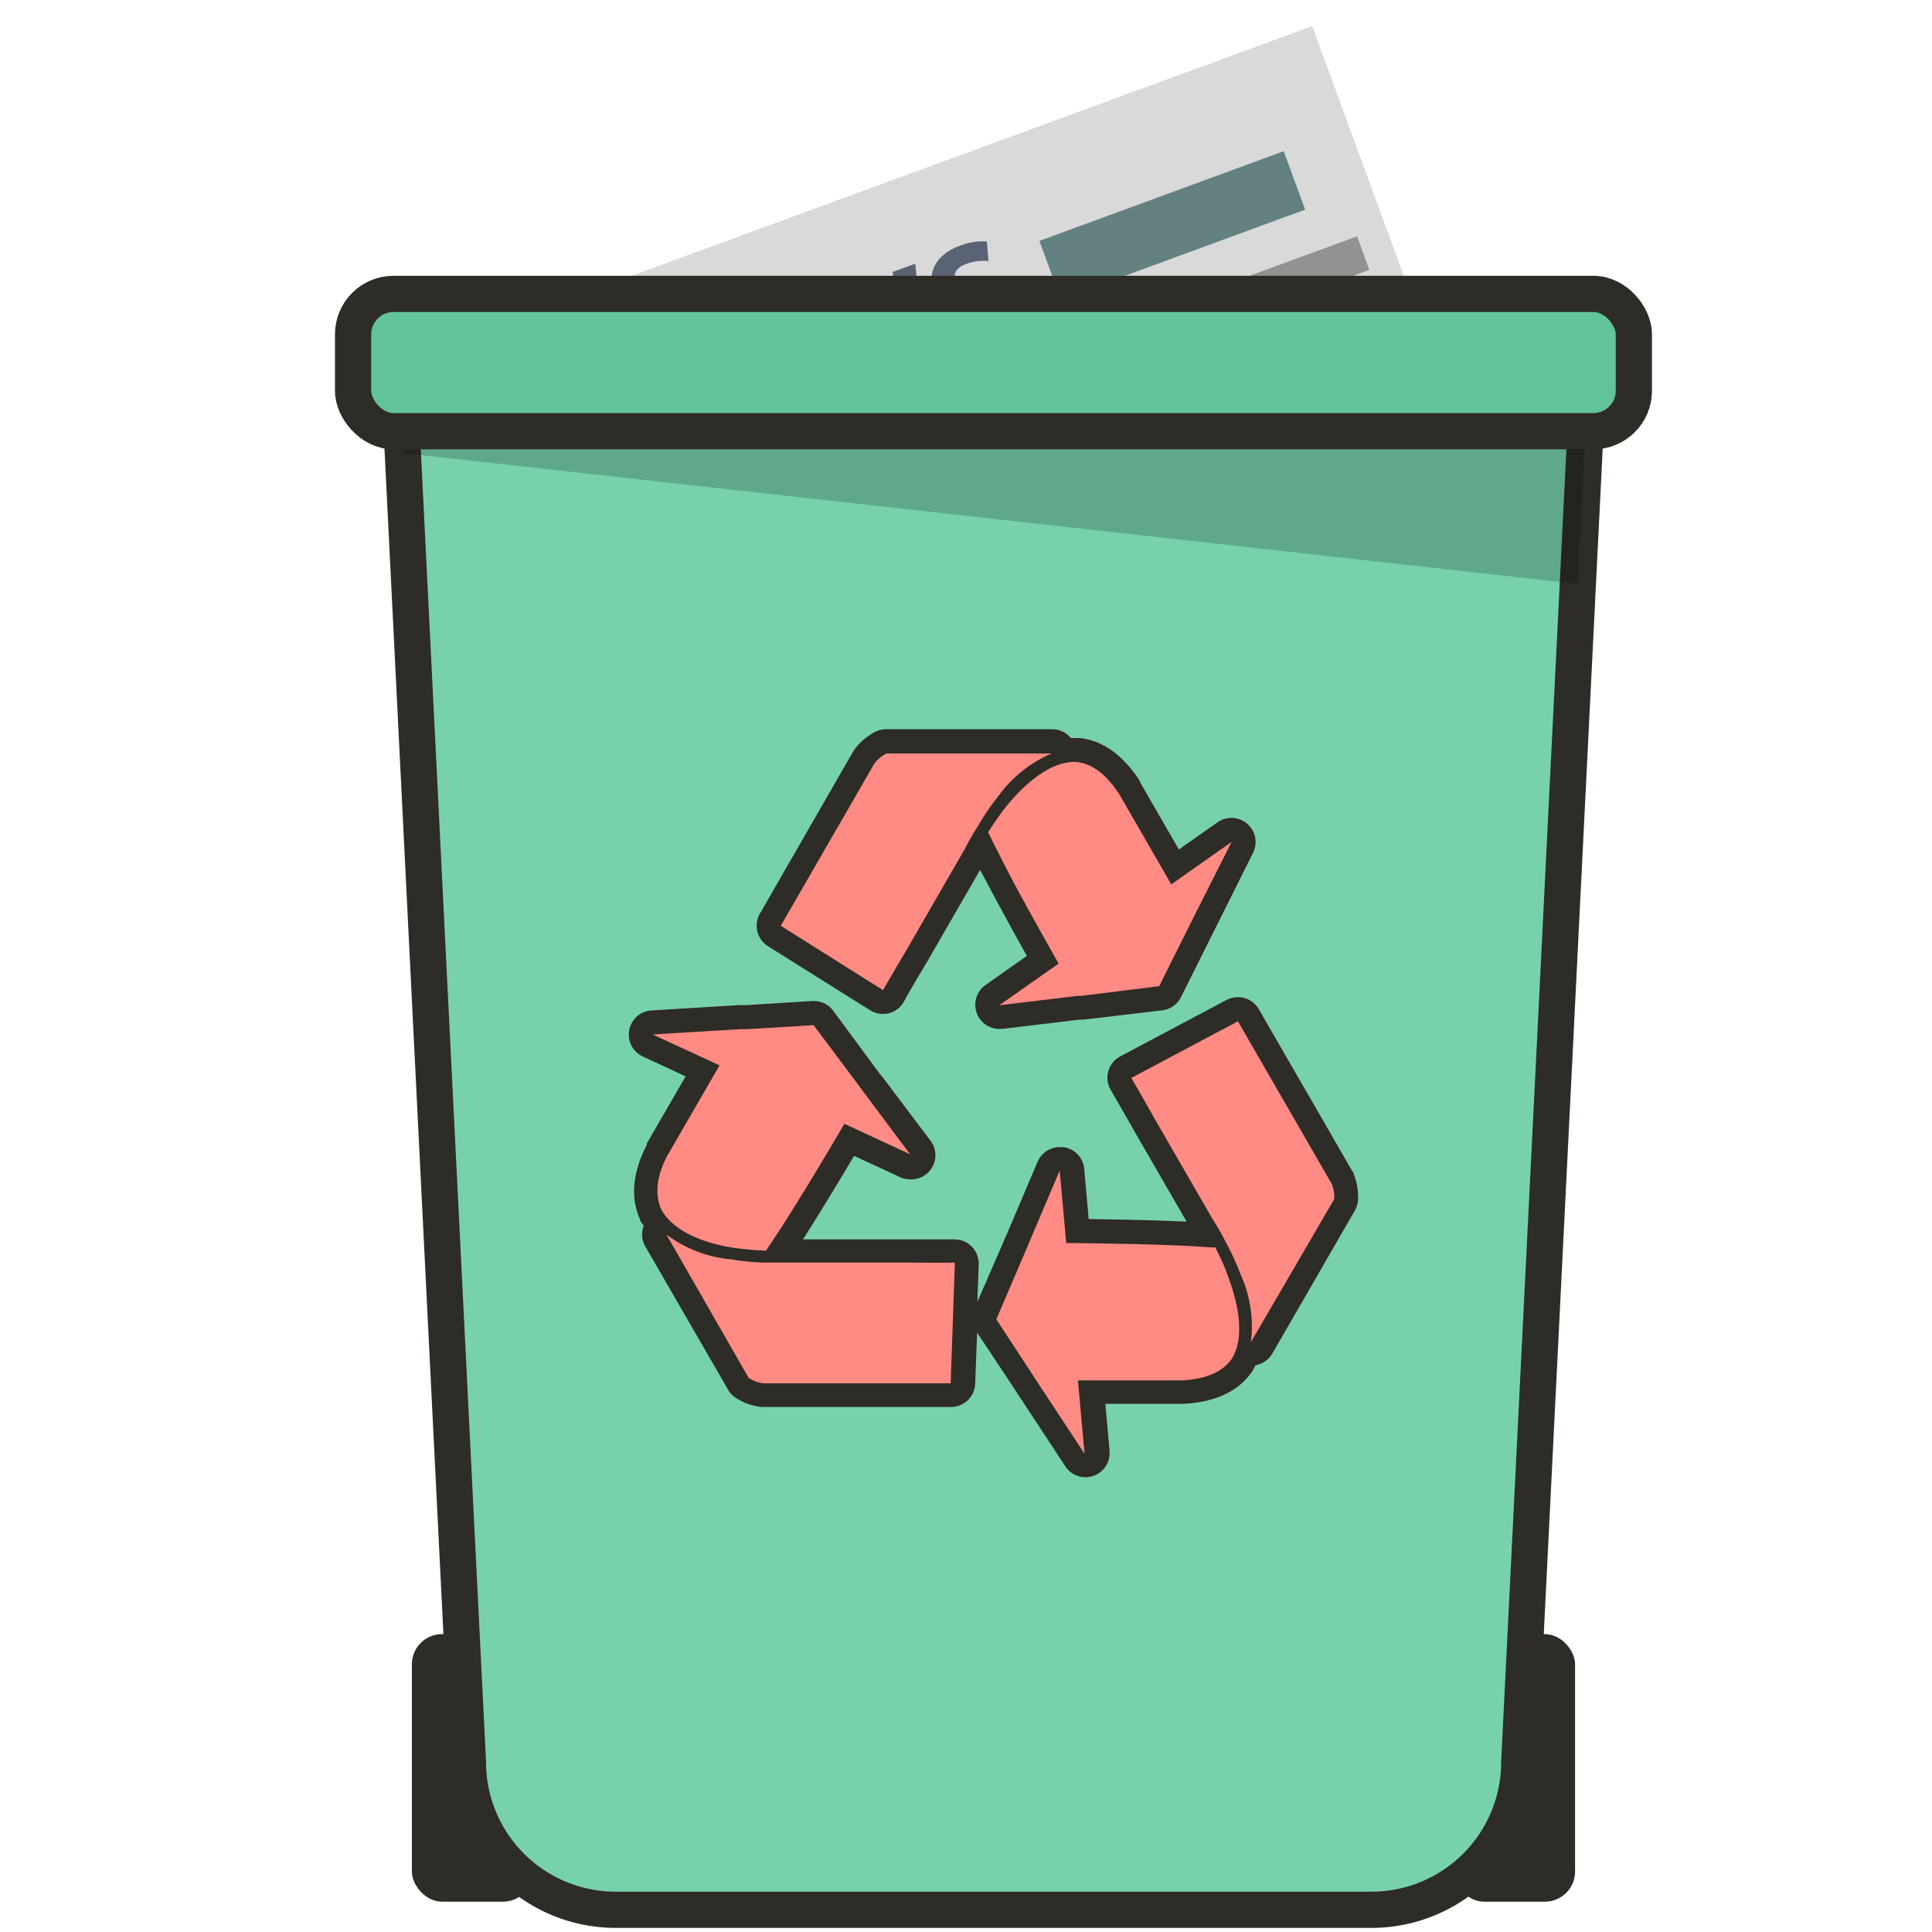 <svg xmlns="http://www.w3.org/2000/svg" viewBox="0 0 160 160"><defs><style>.cls-1{isolation:isolate;}.cls-2{fill:#d9d9d9;}.cls-3{fill:#5a6374;}.cls-4{fill:#648182;}.cls-5{fill:#939292;}.cls-6{opacity:0.2;mix-blend-mode:multiply;}.cls-7{fill:#2e2c26;}.cls-8{fill:#77d2ac;}.cls-8,.cls-9{stroke:#2e2c26;stroke-miterlimit:10;stroke-width:3px;}.cls-9{fill:#62c599;}.cls-10{fill:#ff8b84;}</style></defs><title>무제-2</title><g class="cls-1"><g id="레이어_1" data-name="레이어 1"><polygon class="cls-2" points="116.9 24.59 108.67 2.16 47.54 24.59 116.9 24.59"/><polygon class="cls-3" points="73.92 22.52 74.24 24.59 76.07 24.59 75.8 21.84 73.92 22.52"/><polygon class="cls-3" points="71.66 23.35 69.7 24.07 69.78 24.59 72.4 24.59 71.66 23.35"/><path class="cls-3" d="M79.11,23.08c-.15-.42.1-.93.9-1.22a4,4,0,0,1,1.85-.24L81.73,20a5.14,5.14,0,0,0-2.24.35c-1.93.7-2.7,2.2-2.19,3.59a2.14,2.14,0,0,0,.39.66h6a3.18,3.18,0,0,0-2.59-.9C79.85,23.66,79.3,23.6,79.11,23.08Z"/><polygon class="cls-4" points="87.78 24.59 88.39 24.59 108.09 17.36 106.31 12.52 86.08 19.95 87.78 24.59"/><polygon class="cls-5" points="112.39 19.57 109.31 20.7 98.71 24.59 107.31 24.59 110.33 23.48 113.4 22.35 112.39 19.57"/><path class="cls-6" d="M131.39,33.67c0-.16,0-.33,0-.5H33.17c0,.17,0,.34,0,.5l.19,3.85,97.31,10.84Z"/><rect class="cls-7" x="34.11" y="135.33" width="10.04" height="22.16" rx="2.5"/><rect class="cls-7" x="120.4" y="135.33" width="10.04" height="22.16" rx="2.5"/><path class="cls-8" d="M131.38,33.17H33.17c0,.17,0,.34,0,.5l.19,3.85,5.39,108.39A12.24,12.24,0,0,0,51,158.16h62.57a12.24,12.24,0,0,0,12.25-12.25l4.85-97.55.73-14.69C131.39,33.51,131.39,33.34,131.38,33.17Z"/><path class="cls-7" d="M112.09,97.18c0-.06,0-.11-.08-.16l-.11-.19-7.65-13.25a2,2,0,0,0-1.73-1,2.1,2.1,0,0,0-.94.23L92.75,87.5A2,2,0,0,0,92,90.29c.58,1,1.28,2.21,1.89,3.3l4.38,7.58c-2.15-.1-4.86-.17-8.11-.21l-.37-4.17A2,2,0,0,0,88.08,95l-.32,0a2,2,0,0,0-1.83,1.21l-2.55,6-.12.26-.32.75-2,4.6.11-3.11a2,2,0,0,0-.57-1.47,2,2,0,0,0-1.43-.6H66.5q1.73-2.7,4.23-6.92l3.8,1.76a1.94,1.94,0,0,0,.84.19A2,2,0,0,0,77,94.39L73.09,89.2,72.92,89l-.49-.65L69,83.7a2,2,0,0,0-1.6-.8h-.13l-5.47.34-.58,0-7.27.44a2,2,0,0,0-1.84,1.63,2,2,0,0,0,1.12,2.18l3.55,1.65-3.21,5.55,0,.1c-1.18,2.31-1.37,4.37-.58,6.15l0,.09c.09.18.22.33.32.49a2,2,0,0,0,.14,1.72l6.84,11.84a2,2,0,0,0,.7.72,4.87,4.87,0,0,0,2.07.72h15.7a2,2,0,0,0,2-1.93l.16-4.23,3,4.52.31.48,4,6.08a2,2,0,0,0,1.67.9,1.92,1.92,0,0,0,.66-.12,2,2,0,0,0,1.33-2.06l-.35-3.9H98c2.59-.13,4.48-1,5.62-2.57l.06-.09a5.7,5.7,0,0,0,.3-.54,2,2,0,0,0,1.38-.95l6.84-11.85a2,2,0,0,0,.27-1A5,5,0,0,0,112.09,97.18Z"/><path class="cls-7" d="M63.6,78.36l8.47,5.31a2,2,0,0,0,1.07.3,2.05,2.05,0,0,0,.49-.06,2,2,0,0,0,1.25-1c.54-1,1.27-2.2,1.91-3.28l4.38-7.59c1,1.89,2.27,4.27,3.87,7.12l-3.43,2.42a2,2,0,0,0,1.15,3.63H83l6.43-.77.29,0,.81-.09,5.73-.68a2,2,0,0,0,1.55-1.1l2.45-4.91.26-.52,3.25-6.51a2,2,0,0,0-.48-2.41,2,2,0,0,0-2.46-.12l-3.2,2.25-3.21-5.56a.22.22,0,0,0,0-.08c-1.41-2.18-3.1-3.39-5-3.59H89c-.11,0-.21,0-.32,0a2,2,0,0,0-1.55-.73H73.42a2.1,2.1,0,0,0-1,.25,5.13,5.13,0,0,0-1.66,1.43l-.09.15-.11.18L62.93,75.67A2,2,0,0,0,63.6,78.36Z"/><path class="cls-6" d="M131.39,33.67c0-.16,0-.33,0-.5H33.17c0,.17,0,.34,0,.5l.19,3.85,97.31,10.84Z"/><rect class="cls-9" x="29.24" y="24.34" width="106.07" height="11.37" rx="3.35"/><path class="cls-10" d="M87.67,79.8l-4.91,3.45,6.44-.77.28,0,.82-.1L96,81.67l2.45-4.91.26-.52L102,69.72l-5,3.52-4.3-7.46c-1.15-1.78-2.36-2.55-3.56-2.68-2.11-.1-4.27,1.8-5.79,3.66-.42.53-.8,1.07-1.14,1.58l-.38.58.38.77c.18.37.37.75.58,1.15C84,73.28,85.75,76.41,87.67,79.8Z"/><path class="cls-10" d="M100.65,103.31c-.64,0-1.36-.09-2.14-.12-2.75-.14-6.32-.21-10.21-.25l-.54-6-2.55,6-.11.27-.32.75-2.27,5.3,3,4.58.31.48,4,6.08-.55-6.08h8.61c2.12-.11,3.39-.77,4.1-1.74,1.15-1.78.58-4.6-.27-6.85C101.41,104.83,101,104,100.65,103.31Z"/><path class="cls-10" d="M110.5,99.3a2.87,2.87,0,0,0-.23-1.28l-.1-.18-7.65-13.26-8.83,4.69c.54.92,1.21,2.09,1.91,3.34l4.83,8.37c.18.26.57.88,1,1.73h0l.14.26a20,20,0,0,1,1.12,2.45,10.58,10.58,0,0,1,.91,5.72Z"/><path class="cls-10" d="M82.2,66.55l.4-.51a10.6,10.6,0,0,1,4.49-3.64H73.42a2.88,2.88,0,0,0-1,.83l-.11.18L64.66,76.67,73.13,82c.53-.93,1.21-2.09,1.94-3.32l4.83-8.37c.14-.28.48-.94,1-1.76v0l.16-.25A17.91,17.91,0,0,1,82.2,66.55Z"/><path class="cls-10" d="M60.8,103.34a24.21,24.21,0,0,0,2.64.23c.36-.53.75-1.13,1.18-1.78,1.49-2.32,3.34-5.37,5.31-8.72l5.44,2.52L71.49,90.4l-.17-.23-.49-.66L67.38,84.9l-5.48.33-.58,0-7.27.44,5.54,2.56-4.31,7.45c-1,1.89-1,3.33-.54,4.43C55.71,102,58.43,103,60.8,103.34Z"/><path class="cls-10" d="M75.23,104.56H65.57c-.31,0-1,0-2,0l0,0h-.3a17.94,17.94,0,0,1-2.68-.26,10.56,10.56,0,0,1-5.4-2.06L62,114.11a2.92,2.92,0,0,0,1.22.45H78.73l.35-10C78,104.58,76.67,104.57,75.23,104.56Z"/></g></g></svg>